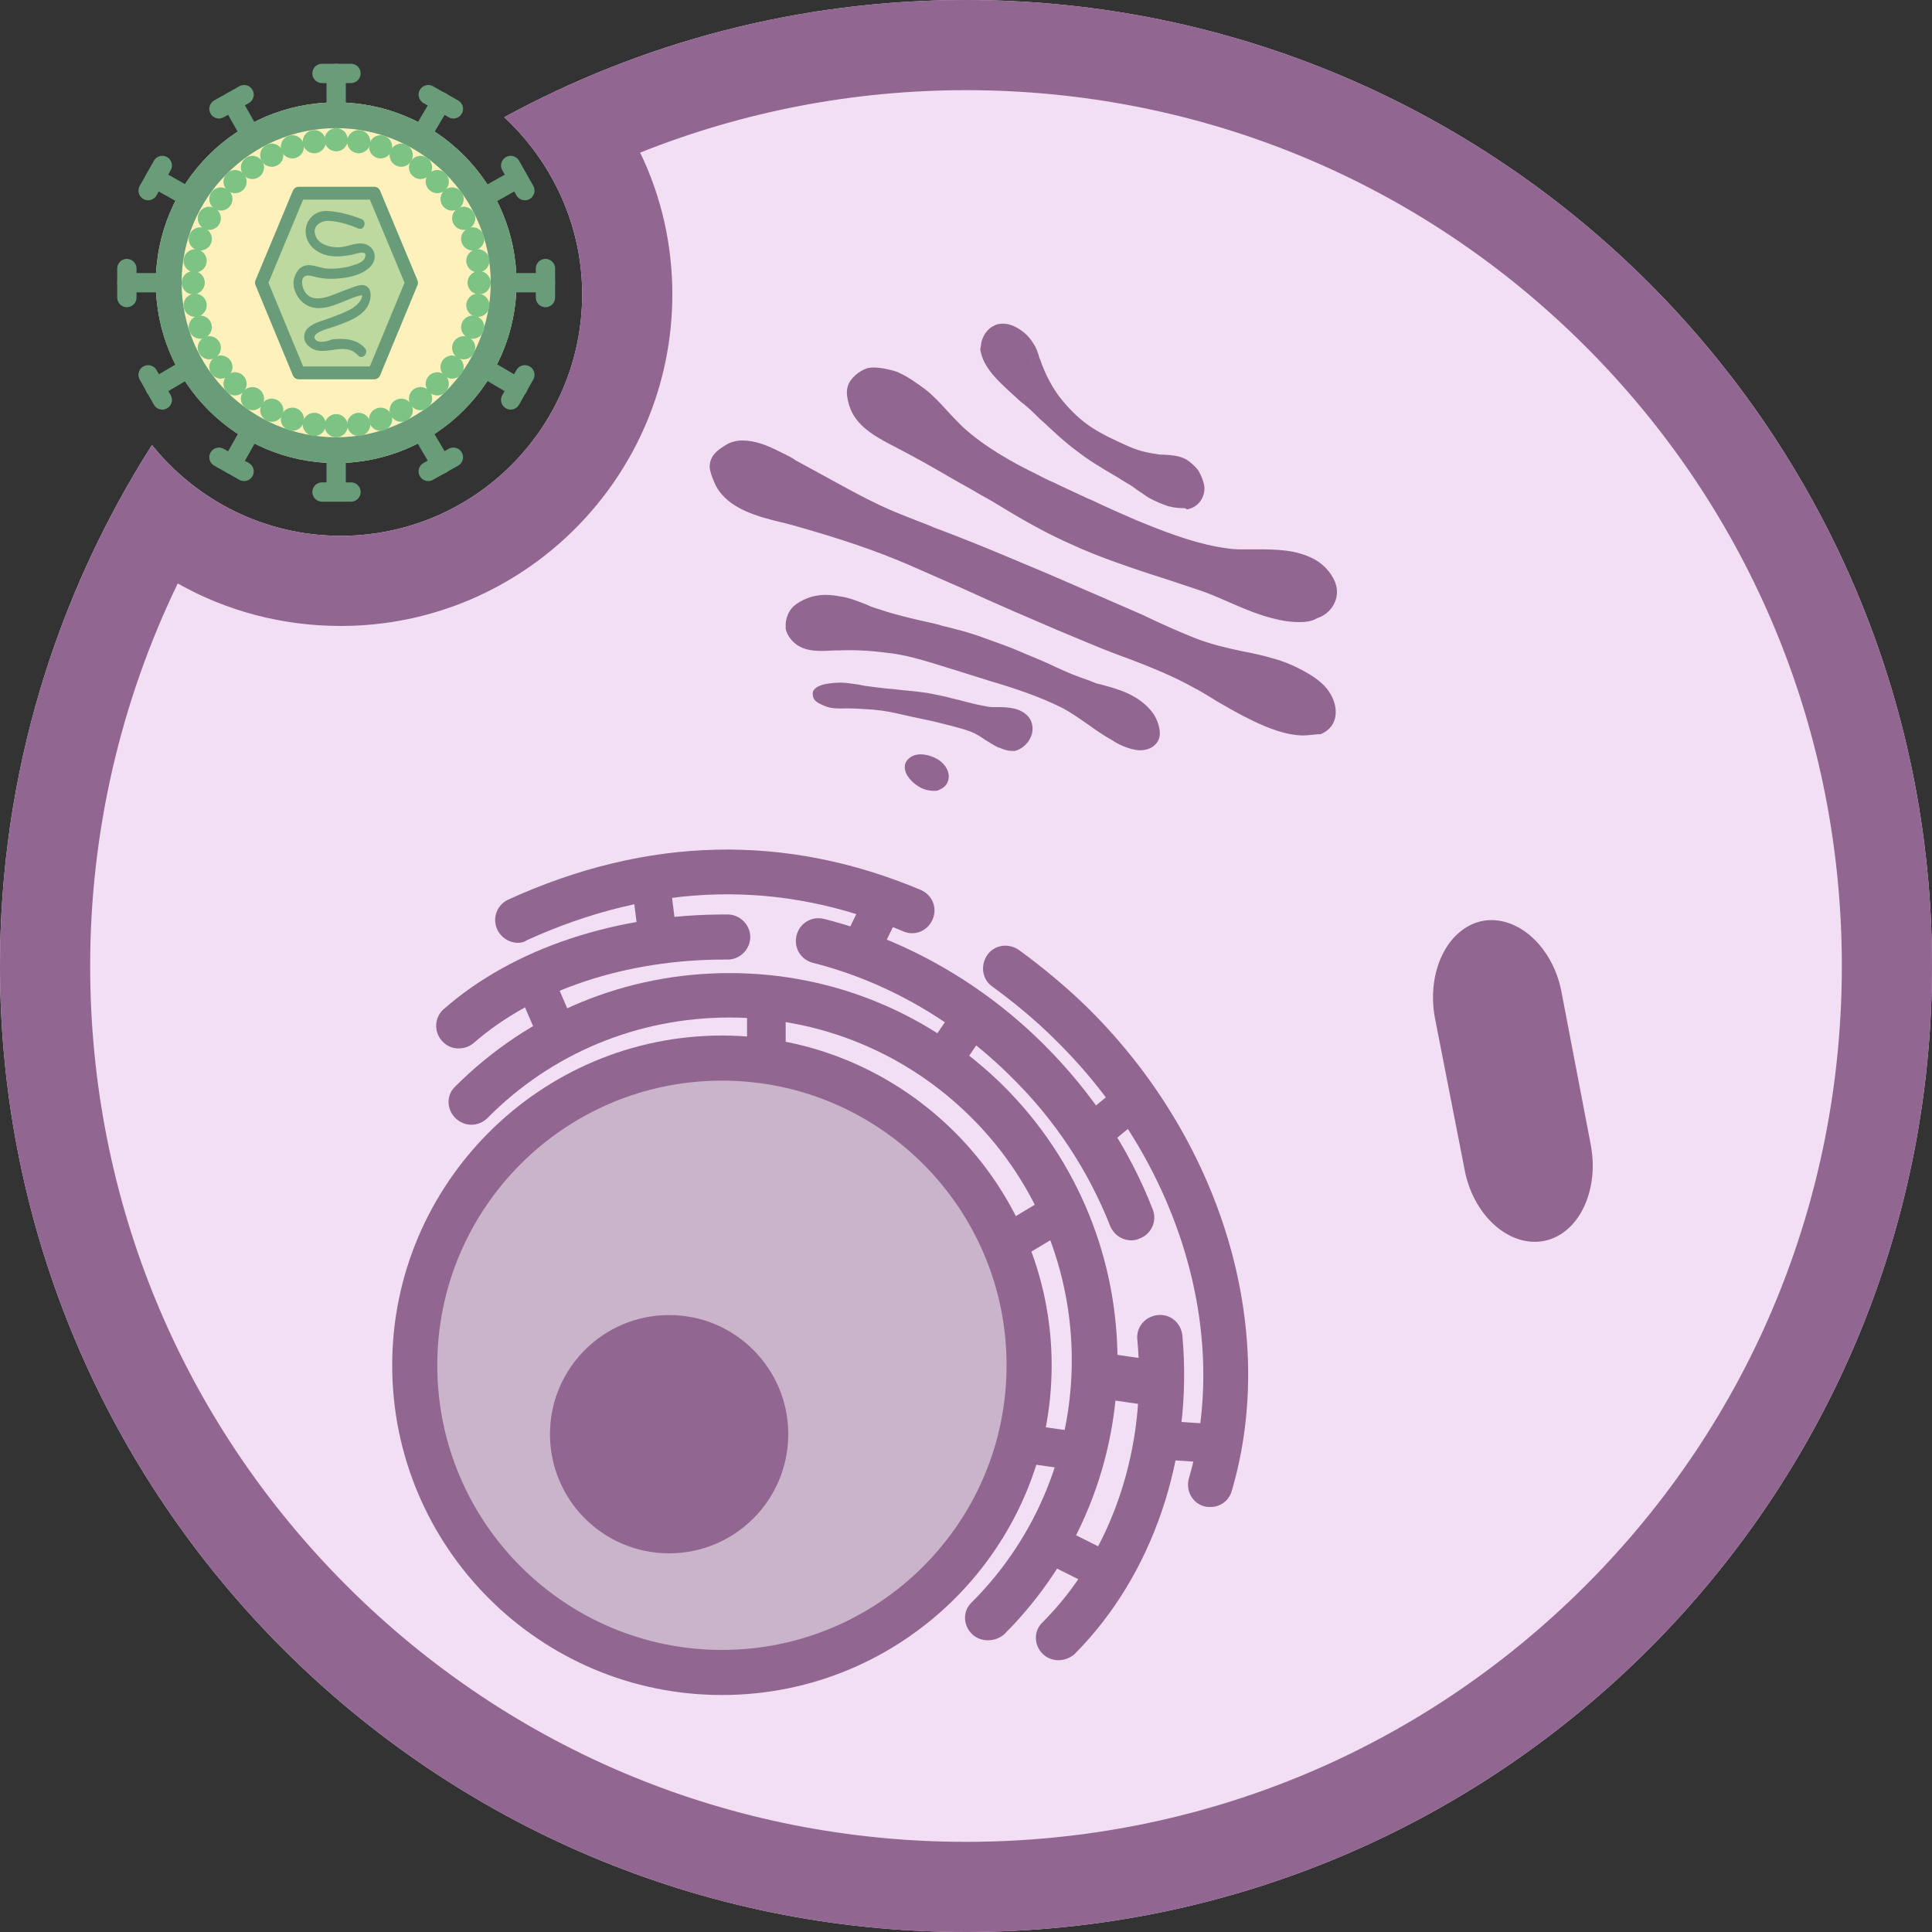 <svg version="1.1" id="Layer_1" xmlns="http://www.w3.org/2000/svg" x="0" y="0" viewBox="0 0 300 300" xml:space="preserve"><rect x="0" y="0" width="300" height="300" fill="#333333" stroke="none"/><style>.st1{fill:#916691}.st3{fill:#699c78}.st4{fill:none;stroke:#699c78;stroke-width:3;stroke-linecap:round;stroke-miterlimit:10}.st5{fill:#7dc383}</style><g id="cytoplasm"><path d="M150 0c-26 0-50.4 6.6-71.7 18.2 7.4 6.9 12.1 16.7 12.1 27.5 0 20.7-16.8 37.5-37.5 37.5-11.8 0-22.4-5.5-29.3-14.1C8.7 92.5 0 120.2 0 150c0 82.8 67.2 150 150 150s150-67.2 150-150S232.8 0 150 0z" fill="#f3dff4"/></g><path id="plasma_x5F_membrane_1_" class="st1" d="M150 14c36.3 0 70.5 14.1 96.2 39.8C271.9 79.5 286 113.7 286 150s-14.1 70.5-39.8 96.2C220.5 271.9 186.3 286 150 286s-70.5-14.1-96.2-39.8C28.1 220.5 14 186.3 14 150c0-20.7 4.7-41 13.6-59.4 7.6 4.3 16.3 6.6 25.3 6.6 28.4 0 51.5-23.1 51.5-51.5 0-7.7-1.7-15.2-5-22 16-6.4 33.2-9.7 50.6-9.7m0-14c-26 0-50.4 6.6-71.7 18.2 7.4 6.9 12.1 16.7 12.1 27.5 0 20.7-16.8 37.5-37.5 37.5-11.8 0-22.4-5.5-29.3-14.1C8.7 92.5 0 120.2 0 150c0 82.8 67.2 150 150 150s150-67.2 150-150S232.8 0 150 0z"/><g id="virus"><g><circle cx="52.2" cy="43.9" r="28" fill="#fff1bc"/></g><g id="envelope"><path class="st3" d="M52.2 19.9c13.2 0 24 10.8 24 24s-10.8 24-24 24-24-10.8-24-24 10.8-24 24-24m0-4c-15.5 0-28 12.5-28 28s12.5 28 28 28 28-12.5 28-28-12.5-28-28-28z"/></g><g id="spike"><g><g><path class="st4" d="M52.2 11.4v4.5"/></g><g><path class="st4" d="M50 11.4h4.5"/></g></g><g><g><path class="st4" d="M36 15.8l2.2 3.9"/></g><g><path class="st4" d="M34 16.9l3.9-2.2"/></g></g><g><g><path class="st4" d="M24.1 27.7l3.9 2.2"/></g><g><path class="st4" d="M23 29.6l2.2-3.9"/></g></g><g><g><path class="st4" d="M19.7 43.9h4.5"/></g><g><path class="st4" d="M19.7 46.2v-4.5"/></g></g><g><g><path class="st4" d="M24.1 60.2l3.9-2.3"/></g><g><path class="st4" d="M25.2 62.1L23 58.2"/></g></g><g><g><path class="st4" d="M36 72.1l2.2-3.9"/></g><g><path class="st4" d="M37.9 73.2L34 71"/></g></g><g><g><path class="st4" d="M52.2 76.4V72"/></g><g><path class="st4" d="M54.5 76.4H50"/></g></g><g><g><path class="st4" d="M68.5 72.1l-2.3-3.9"/></g><g><path class="st4" d="M70.4 71l-3.9 2.2"/></g></g><g><g><path class="st4" d="M80.4 60.2l-3.9-2.3"/></g><g><path class="st4" d="M81.5 58.2l-2.2 3.9"/></g></g><g><g><path class="st4" d="M84.7 43.9h-4.4"/></g><g><path class="st4" d="M84.7 41.7v4.5"/></g></g><g><g><path class="st4" d="M80.4 27.7l-3.9 2.2"/></g><g><path class="st4" d="M79.3 25.7l2.2 3.9"/></g></g><g><g><path class="st4" d="M68.5 15.8l-2.3 3.9"/></g><g><path class="st4" d="M66.5 14.7l3.9 2.2"/></g></g></g><g id="matrix"><circle class="st5" cx="30" cy="43.9" r="1.8"/><circle class="st5" cx="30.3" cy="47.4" r="1.8"/><circle class="st5" cx="31.1" cy="50.8" r="1.8"/><circle class="st5" cx="32.5" cy="54" r="1.8"/><circle class="st5" cx="34.3" cy="57" r="1.8"/><circle class="st5" cx="36.5" cy="59.6" r="1.8"/><circle class="st5" cx="39.2" cy="61.9" r="1.8"/><circle class="st5" cx="42.2" cy="63.7" r="1.8"/><circle class="st5" cx="45.4" cy="65.1" r="1.8"/><circle class="st5" cx="48.8" cy="65.9" r="1.8"/><circle class="st5" cx="52.2" cy="66.1" r="1.8"/><circle class="st5" cx="55.7" cy="65.9" r="1.8"/><circle class="st5" cx="59.1" cy="65.1" r="1.8"/><circle class="st5" cx="62.3" cy="63.7" r="1.8"/><circle class="st5" cx="65.3" cy="61.9" r="1.8"/><circle class="st5" cx="67.9" cy="59.6" r="1.8"/><circle class="st5" cx="70.2" cy="57" r="1.8"/><circle class="st5" cx="72" cy="54" r="1.8"/><circle class="st5" cx="73.4" cy="50.8" r="1.8"/><circle class="st5" cx="74.2" cy="47.4" r="1.8"/><circle class="st5" cx="74.4" cy="43.9" r="1.8"/><circle class="st5" cx="74.2" cy="40.5" r="1.8"/><circle class="st5" cx="73.4" cy="37.1" r="1.8"/><circle class="st5" cx="72" cy="33.9" r="1.8"/><circle class="st5" cx="70.2" cy="30.9" r="1.8"/><circle class="st5" cx="67.9" cy="28.2" r="1.8"/><circle class="st5" cx="65.3" cy="26" r="1.8"/><circle class="st5" cx="62.3" cy="24.1" r="1.8"/><circle class="st5" cx="59.1" cy="22.8" r="1.8"/><circle class="st5" cx="55.7" cy="22" r="1.8"/><circle class="st5" cx="52.2" cy="21.7" r="1.8"/><circle class="st5" cx="48.8" cy="22" r="1.8"/><circle class="st5" cx="45.4" cy="22.8" r="1.8"/><circle class="st5" cx="42.2" cy="24.1" r="1.8"/><circle class="st5" cx="39.2" cy="26" r="1.8"/><circle class="st5" cx="36.5" cy="28.2" r="1.8"/><circle class="st5" cx="34.3" cy="30.9" r="1.8"/><circle class="st5" cx="32.5" cy="33.9" r="1.8"/><circle class="st5" cx="31.1" cy="37.1" r="1.8"/><circle class="st5" cx="30.3" cy="40.5" r="1.8"/></g><path opacity=".5" fill="#7dc383" d="M58.1 30H46.4l-5.8 13.9 5.8 14h11.7l5.8-14z"/><path fill="none" stroke="#699c78" stroke-width="2" stroke-linecap="round" stroke-linejoin="round" stroke-miterlimit="10" d="M58.1 30H46.4l-5.8 13.9 5.8 14h11.7l5.8-14z"/><g id="genome"><g><path class="st3" d="M56.1 34c-1.3-.5-2.6-.9-4-1.1-1.2-.2-2.4-.3-3.4.5-1.6 1.2-1.6 3.5-.3 4.9 1.7 1.8 4.3 1.7 6.5 1.2.3-.1 1.6-.5 1.8-.1.2.4-.2 1-.5 1.2-.3.2-.7.4-1.1.5-1.4.5-2.9.7-4.4.6-1.1-.1-2.4-.8-3.5-.4-.9.3-1.4 1.3-1.6 2.2-.2 1.7.9 3.5 2.5 4.1 2.4.9 5.1-.9 7.4-1.6.1 0 .3-.1.4-.1.4-.1.5-.1.3-.1.1.3-.2.9-.4 1.1-.4.5-.9.9-1.5 1.2-1.4.7-2.8 1.2-4.3 1.7-.9.3-1.9.7-2.5 1.5-.5.9-.3 1.9.5 2.5 2.2 1.9 5.5-1 7.6 1.4.6.7 1.7-.3 1.1-1.1-1.3-1.5-3.3-1.6-5.1-1.4-.8.3-1.6.5-2.2.3-.8-.3-.7-.9-.1-1.3 1-.6 2.2-.8 3.2-1.2 1.9-.7 4.3-1.6 4.9-3.7.2-.7.3-1.8-.4-2.3-.8-.6-2.1.1-3 .4-1.9.6-5.1 2.6-6.6.5-.4-.6-.8-1.8-.2-2.4.5-.5 1.6 0 2.2.1.6.1 1.2.2 1.9.2 2 0 4.9-.4 6.3-2 1.3-1.5.3-3.5-1.6-3.5-1.2 0-2.3.6-3.5.6-1.3 0-3-.4-3.5-1.8-.6-1.5.8-2.4 2.2-2.3 1.5.1 3.1.6 4.5 1.2.9.3 1.3-1.2.4-1.5z"/></g></g></g><g id="ER"><path class="st1" d="M153.4 254.7c-.9 0-1.8-.3-2.5-1-1.4-1.4-1.4-3.6 0-4.9 20.7-20.7 20.7-54.5 0-75.2-10-10-23.4-15.6-37.6-15.6s-27.6 5.5-37.6 15.6c-1.4 1.4-3.6 1.4-5 0s-1.4-3.6 0-4.9c11.4-11.4 26.5-17.6 42.6-17.6s31.2 6.3 42.6 17.6c23.5 23.5 23.5 61.7 0 85.1-.7.6-1.6.9-2.5.9z"/><path class="st1" d="M164.4 257.8c-.9 0-1.8-.3-2.5-1-1.4-1.4-1.4-3.6 0-4.9 10.8-10.8 16.3-27.2 14.7-43.9-.2-1.9 1.2-3.6 3.2-3.8 1.9-.2 3.6 1.2 3.8 3.2 1.7 18.8-4.6 37.3-16.8 49.5-.6.5-1.5.9-2.4.9zM175.7 192.6c-1.4 0-2.7-.8-3.3-2.2-3.4-8.6-8.5-16.4-15.3-23.1-8.7-8.7-19.4-14.9-30.9-17.8-1.9-.5-3-2.4-2.5-4.3s2.4-3 4.3-2.5c12.7 3.2 24.6 10 34.2 19.6 7.4 7.4 13.1 16 16.8 25.5.7 1.8-.2 3.8-2 4.5-.4.2-.9.3-1.3.3zM71.2 162.8c-1 0-1.9-.4-2.6-1.2-1.3-1.5-1.1-3.7.3-4.9 10.8-9.5 26.9-14.8 44.1-14.7 1.9 0 3.5 1.6 3.5 3.5s-1.6 3.5-3.5 3.5h-.5c-15.3 0-29.5 4.7-39 13-.6.5-1.4.8-2.3.8z"/><path class="st1" d="M188 234c-.3 0-.7 0-1-.1-1.9-.5-2.9-2.5-2.4-4.3 6.6-22.6-1.6-49.4-20.8-68.2-3-3-6.3-5.7-9.7-8.2-1.6-1.1-1.9-3.3-.8-4.9 1.1-1.6 3.3-1.9 4.9-.8 3.7 2.7 7.2 5.6 10.5 8.8 21 20.6 29.9 50.1 22.6 75.1-.4 1.6-1.8 2.6-3.3 2.6zM80.4 146.4c-1.3 0-2.6-.8-3.2-2.1-.8-1.8 0-3.8 1.7-4.6 21.7-9.9 43.2-10.3 64.1-1.5 1.8.8 2.6 2.8 1.8 4.6-.8 1.8-2.8 2.6-4.6 1.8-19-8.1-38.6-7.6-58.4 1.4-.4.3-.9.4-1.4.4z"/><path class="st1" d="M102.3 149.4c-1.5 0-2.8-1.1-3-2.6l-1.2-9.5c-.2-1.6 1-3.1 2.6-3.3 1.6-.2 3.1 1 3.3 2.6l1.2 9.5c.2 1.6-1 3.1-2.6 3.3 0-.1-.2 0-.3 0zM86.8 164c-1.2 0-2.3-.7-2.8-1.8l-3.6-8.4c-.7-1.5.1-3.3 1.6-3.9 1.5-.7 3.3.1 3.9 1.6l3.6 8.4c.7 1.5-.1 3.3-1.6 3.9-.3.1-.7.2-1.1.2zM133.4 150.9c-.4 0-.9-.1-1.3-.3-1.5-.7-2.1-2.5-1.4-4l3.5-7.2c.7-1.5 2.5-2.1 4-1.4 1.5.7 2.1 2.5 1.4 4l-3.5 7.2c-.5 1-1.6 1.7-2.7 1.7zM147 166.7c-.6 0-1.2-.2-1.7-.5-1.4-.9-1.7-2.8-.8-4.2l3.8-5.6c.9-1.4 2.8-1.7 4.2-.8 1.4.9 1.7 2.8.8 4.2l-3.8 5.6c-.6.9-1.6 1.3-2.5 1.3zM169.6 179c-.9 0-1.7-.4-2.3-1.1-1.1-1.3-.9-3.2.4-4.2l6.2-5.1c1.3-1.1 3.2-.9 4.2.4 1.1 1.3.9 3.2-.4 4.2l-6.2 5.1c-.5.5-1.2.7-1.9.7zM119 166.3c-1.7 0-3-1.3-3-3v-7.2c0-1.7 1.3-3 3-3s3 1.3 3 3v7.2c0 1.7-1.3 3-3 3zM170.3 246.3c-.5 0-.9-.1-1.3-.3l-7.2-3.6c-1.5-.7-2.1-2.5-1.3-4 .7-1.5 2.5-2.1 4-1.3l7.2 3.6c1.5.7 2.1 2.5 1.3 4-.5 1-1.6 1.6-2.7 1.6zM178.7 218.2h-.5l-8.4-1.2c-1.9-.3-3.2-2-3-4 .3-1.9 2-3.3 4-3l8.4 1.2c1.9.3 3.2 2 3 4-.3 1.7-1.8 3-3.5 3zM168 228.4h-.4l-8.4-1.2c-1.6-.2-2.8-1.8-2.5-3.4.2-1.6 1.8-2.8 3.4-2.5l8.4 1.2c1.6.2 2.8 1.8 2.5 3.4-.3 1.4-1.6 2.5-3 2.5zM158.4 195c-1 0-2-.5-2.6-1.5-.9-1.4-.4-3.3 1-4.1l6-3.6c1.4-.9 3.3-.4 4.1 1 .9 1.4.4 3.3-1 4.1l-6 3.6c-.4.3-1 .5-1.5.5zM189.2 227.2h-.2l-9-.6c-1.7-.1-2.9-1.5-2.8-3.2.1-1.7 1.6-2.9 3.2-2.8l9 .6c1.7.1 2.9 1.5 2.8 3.2-.2 1.6-1.5 2.8-3 2.8z"/></g><g><circle id="nucleus_1_" cx="112.1" cy="212" r="47.7" fill="#cab4ca"/><path class="st1" d="M112.1 263.2c-28.3 0-51.2-23-51.2-51.2s23-51.2 51.2-51.2 51.2 23 51.2 51.2-22.9 51.2-51.2 51.2zm0-95.4c-24.4 0-44.2 19.8-44.2 44.2s19.8 44.2 44.2 44.2 44.2-19.8 44.2-44.2-19.8-44.2-44.2-44.2z"/></g><g><path id="golgi_1_" class="st1" d="M184.2 78c1.4-.2 2.1-1.5 2-2.6-.1-.6-.5-1.5-.8-2.1-.3-.5-1-1.1-1.5-1.4-1.3-.8-3-.6-4.3-.7-1.6-.2-3.3-.6-4.9-1.4-2.1-.9-4.1-1.9-6-3.2-1.9-1.3-3.5-2.9-4.8-4.6-1.4-1.9-2.4-3.9-3.1-6-.3-.8-.6-1.7-1.1-2.5-.5-.8-1.2-1.3-2-1.8-1-.7-2.1-.8-3-.4-.9.5-1.8 1.8-1.5 3.2.3 1.6 1.5 3 2.6 4.1 1.8 1.7 3.6 3.2 5.4 4.9 2.1 2 4.2 4.1 6.6 5.9 1.8 1.3 3.7 2.5 5.6 3.6.9.6 1.9 1.1 2.8 1.7.9.6 1.7 1.3 2.6 1.8.8.5 1.8 1 2.9 1.3.8.2 1.7.3 2.5.2zm-29.8-27.1c1-.5 2.2-.3 3.3.4.9.6 1.6 1.2 2.1 1.9.5.8.8 1.6 1.1 2.4l.1.2c.8 2.3 1.8 4.3 3 5.9 1.4 1.9 3 3.4 4.7 4.6 1.9 1.3 4 2.3 6 3.2 1.5.7 3.1 1.1 4.8 1.3.4.1.8.1 1.2.1 1.1 0 2.2.1 3.3.7.6.3 1.3 1 1.7 1.6.3.5.8 1.5.9 2.2.2 1.2-.5 2.8-2.2 3-.8.1-1.7 0-2.8-.3-.9-.3-1.9-.7-2.9-1.3-.6-.3-1.1-.7-1.6-1.1-.3-.3-.7-.5-1.1-.7-.6-.4-1.2-.7-1.8-1.1-.3-.2-.7-.4-1-.6-1.9-1.1-3.8-2.3-5.7-3.7-1.8-1.3-3.5-2.9-5.1-4.5-.5-.5-1-1-1.5-1.4-.7-.7-1.5-1.3-2.2-1.9-1.1-.9-2.2-1.9-3.2-2.9-1.6-1.6-2.5-3-2.7-4.3 0-.3-.1-.5 0-.8 0-1.4.9-2.5 1.6-2.9zm31.4 24.5c-.1-.5-.3-1.2-.8-2-.3-.4-.9-1-1.4-1.3-.9-.5-1.9-.6-2.9-.6-.4 0-.9 0-1.3-.1-1.7-.2-3.4-.7-5-1.4-2-.9-4.1-1.9-6.1-3.2-1.8-1.2-3.4-2.8-4.9-4.7-1.3-1.7-2.3-3.7-3.2-6.1l-.1-.2c-.3-.8-.5-1.5-1-2.2-.4-.6-1-1.2-1.9-1.7-.9-.6-1.9-.8-2.6-.4-.6.3-1.3 1.2-1.4 2.2v.6c.2 1.2 1 2.5 2.5 4 1 1 2.1 2 3.2 2.9.7.7 1.5 1.3 2.2 2 .5.5 1 1 1.5 1.4 1.6 1.5 3.2 3.1 5 4.4 1.8 1.3 3.8 2.5 5.6 3.6.3.2.7.4 1 .6.6.4 1.2.7 1.8 1.1.4.2.7.5 1.1.8.5.4 1 .7 1.5 1 1 .6 1.9 1 2.8 1.2.9.3 1.8.4 2.5.3 1.1-.2 1.6-1 1.7-1.8.3-.1.3-.2.2-.4zm18.9 37.5c2.4-.9 2.1-3.6.8-5.4-1-1.4-2.9-2.5-4.5-3.3-1.1-.6-2.3-1-3.5-1.4-4.1-1.2-8.3-1.7-12.3-3.2-4.5-1.8-8.9-4-13.4-5.9-1.9-.8-3.7-1.6-5.6-2.4-1.4-.6-2.7-1.2-4.1-1.8-4.8-2.1-9.7-4.1-14.6-6-1.2-.5-2.4-.9-3.6-1.4-2.9-1.1-5.8-2.3-8.6-3.6-4.2-2-8.2-4.4-12.3-6.6-.9-.4-1.7-.9-2.6-1.3-1.6-.8-3.4-1.5-5.1-1.5-.8 0-1.6.2-2.2.6-1 .6-1.9 1.3-2 2.5-.1.8.5 2 .9 2.8 1.9 3.7 7.3 4.6 11.1 5.6 6.2 1.7 12.4 3.6 18.3 6.2 1.4.6 2.8 1.2 4.1 1.8 1.4.6 2.8 1.2 4.1 1.8 4.9 2.2 9.9 4.4 14.8 6.5 3.3 1.4 6.7 2.8 10.1 4.1 3.8 1.5 7.8 2.9 11.4 4.9 1.1.7 2.3 1.3 3.4 2 1.9 1.1 3.8 2.3 5.8 3.2 2.8 1.4 6.7 2.9 9.6 1.8zm-94-40.7c.1-1.4 1.2-2.2 2.2-2.7.7-.4 1.5-.6 2.4-.7 1.8 0 3.7.8 5.3 1.5.8.4 1.7.8 2.5 1.3l.1.1c1.5.8 2.9 1.6 4.4 2.4 2.6 1.4 5.2 2.9 7.9 4.2 2.9 1.4 6 2.6 8.6 3.6 1.2.5 2.4.9 3.6 1.4 4.3 1.7 8.8 3.5 14.6 6 .9.4 1.7.8 2.6 1.1l1.4.6c1.3.6 2.7 1.2 4 1.8l1.6.7c2 .8 3.9 1.7 5.8 2.6 2.5 1.1 5 2.3 7.5 3.3 2.4.9 4.8 1.5 7.2 2 1.7.4 3.4.7 5 1.2 1.3.4 2.5.9 3.5 1.4 1.8.9 3.6 1.9 4.6 3.4.7 1 1.1 2.2 1 3.3-.1 1.2-.8 2.2-2 2.6-3 1.2-7.1-.4-9.9-1.7-2.1-1-4-2.1-5.8-3.2l-.3-.2c-1-.6-2.1-1.3-3.1-1.9-3.2-1.8-6.8-3.2-10.2-4.5l-1.1-.4c-3.6-1.4-7.1-2.9-10.1-4.1-4.3-1.8-9-3.9-14.8-6.5l-4.1-1.8c-1.4-.6-2.7-1.2-4.1-1.8-5.1-2.2-10.8-4.1-18.2-6.2-.5-.1-1-.3-1.6-.4-3.6-.9-8-2-9.7-5.4-.3-.9-.8-2.2-.8-3zm94.5 35.5c-1-1.4-2.7-2.3-4.4-3.2-1-.5-2.1-.9-3.4-1.3-1.7-.5-3.4-.9-5-1.2-2.4-.5-4.9-1.1-7.3-2-2.6-1-5.1-2.2-7.6-3.3-1.9-.9-3.9-1.8-5.8-2.6l-1.6-.7c-1.3-.6-2.7-1.2-4-1.8l-1.4-.6c-.9-.4-1.7-.8-2.6-1.1-5.8-2.5-10.3-4.3-14.6-6-1.2-.5-2.4-.9-3.6-1.4-2.7-1-5.7-2.2-8.7-3.6-2.7-1.3-5.4-2.8-8-4.2-1.5-.8-2.9-1.6-4.4-2.4l-.1-.1c-.8-.4-1.6-.9-2.5-1.2-1.5-.7-3.3-1.5-5-1.5-.7 0-1.4.2-2.1.6-1.1.6-1.8 1.2-1.9 2.2h-.3.3c0 .5.3 1.5.9 2.6 1.6 3.1 5.9 4.1 9.3 5 .6.1 1.1.3 1.6.4 7.5 2.1 13.2 4 18.4 6.3 1.4.6 2.7 1.2 4.1 1.8l4.1 1.8c5.8 2.6 10.5 4.6 14.8 6.5 3 1.3 6.5 2.7 10.1 4.1l1.1.4c3.5 1.3 7 2.7 10.3 4.6 1.1.6 2.1 1.2 3.1 1.9l.3.2c1.8 1.1 3.7 2.2 5.8 3.2 4.2 1.9 7.2 2.5 9.3 1.7 1.2-.4 1.5-1.4 1.5-2 .3-1.1-.1-2.2-.7-3.1zM199 95.4c1.6.3 3.7.4 5.1 0 1.8-.6 2.9-2.3 2.5-4.1-.3-1.3-1.5-2.7-2.8-3.5-3.6-2-7.7-1.4-11.5-1.5-1.2-.1-2.4-.2-3.5-.4-4.3-.9-8.5-2.5-12.6-4.2-2.4-1-4.8-2.1-7.2-3.2-1.7-.8-3.4-1.6-5-2.4-1.2-.6-2.3-1.1-3.5-1.7-4.1-2.1-8.2-4.4-11.6-7.5-2.1-1.9-3.7-4.1-5.9-5.9-1.2-1-2.6-2-4.1-2.6-1.1-.4-3-.8-4.1-.5-1 .3-2 1.2-2.3 2.1-.4.9-.1 2.1.3 3.1 1.1 2.6 3.9 4 6.5 5.4 3.3 1.7 6.6 3.6 9.8 5.5 1.2.7 2.5 1.4 3.7 2.1 4.2 2.5 8.3 5 12.7 7.1 1.5.7 3 1.4 4.5 2 5.2 2.1 10.6 3.7 15.9 5.5 4.2 1.4 8.2 3.7 12.6 4.7h.5zm-66.9-35.5c.4-1 1.5-2 2.6-2.3 1.2-.3 3.2.1 4.3.5 1.6.6 3.2 1.8 4.2 2.6 1.2 1 2.3 2.1 3.3 3.2.8.9 1.7 1.8 2.6 2.6 3.5 3.1 7.8 5.5 11.5 7.4 1 .5 1.9 1 2.9 1.4l.6.3c1.7.8 3.3 1.6 5 2.4 2.6 1.2 4.9 2.2 7.2 3.2 4 1.7 8.3 3.3 12.6 4.2 1.2.2 2.4.4 3.5.4h2.7c3 0 6.2 0 9 1.6 1.5.8 2.7 2.3 3 3.7.4 1.9-.7 3.8-2.7 4.5-1.4.5-3.7.4-5.3.1-.1 0-.3 0-.4-.1h-.1c-2.7-.6-5.3-1.7-7.8-2.8-1.6-.7-3.2-1.4-4.9-1.9l-4.5-1.5c-3.8-1.2-7.7-2.5-11.4-4-1.6-.6-3.1-1.3-4.6-2-3.9-1.8-7.7-4.1-11.3-6.2l-1.4-.8c-1.2-.7-2.4-1.4-3.7-2.1l-1.9-1.1c-2.5-1.5-5.2-3-7.8-4.3-2.5-1.3-5.5-2.8-6.7-5.5-.3-.7-.6-1.6-.5-2.6-.1-.4-.1-.7 0-.9zm74.2 31.5c-.3-1.2-1.4-2.5-2.7-3.3-2.7-1.5-5.7-1.5-8.6-1.5h-2.7c-1.1-.1-2.3-.2-3.6-.5-4.4-.9-8.7-2.5-12.7-4.2-2.3-.9-4.6-2-7.2-3.2-1.7-.8-3.4-1.6-5-2.4l-.6-.3c-1-.5-1.9-.9-2.9-1.4-3.8-1.9-8.1-4.3-11.7-7.5-.9-.8-1.8-1.8-2.6-2.7-1-1.1-2-2.2-3.2-3.2-1-.8-2.5-1.9-4-2.5-1-.4-2.9-.8-3.9-.5-.8.2-1.8 1.1-2.1 1.9-.3.7-.1 1.7.3 2.9 1 2.5 3.8 3.9 6.3 5.2 2.7 1.4 5.3 2.9 7.9 4.4l1.9 1.1c1.2.7 2.5 1.4 3.7 2.2l1.4.8c3.6 2.1 7.4 4.4 11.3 6.2 1.4.7 2.9 1.3 4.5 1.9 3.8 1.5 7.6 2.8 11.4 4l4.5 1.5c1.7.6 3.3 1.3 4.9 2 2.5 1.1 5 2.2 7.6 2.7h.1c.1 0 .2 0 .4.1 1.4.3 3.6.4 4.9 0 1.4-.5 2.2-1.5 2.3-2.8.2-.3.1-.6.1-.9zm-32.8 23c1 .5 2.4 1.1 3.4 1.2 1.3.1 2.4-.6 2.5-1.8.1-.9-.5-2.2-1.2-3.1-2.1-2.4-5.3-3.1-8-3.9-.8-.3-1.7-.6-2.5-.9-3.1-1.2-6.1-2.7-9.1-4-1.8-.8-3.6-1.5-5.5-2.1-1.3-.5-2.6-.9-4-1.2-.9-.3-1.9-.5-2.8-.7-3.4-.8-6.8-1.5-10-2.6-2-.7-3.8-1.7-5.9-2-1.2-.2-2.5-.3-3.8 0-.9.2-2.4.9-3 1.6-.5.6-.8 1.8-.8 2.5.1.8.7 1.4 1.3 1.9 1.6 1.2 3.8.9 5.9.7 2.7-.2 5.4 0 8 .4 1 .1 2 .3 3 .5 3.3.7 6.6 1.8 9.8 2.9 1.1.3 2.2.7 3.3 1 3.8 1.2 7.5 2.4 11.1 4.2 2.8 1.4 5.2 3.6 8 5.1.1.2.2.3.3.3zm-50.2-19.7c.7-.8 2.2-1.5 3.1-1.7 1.1-.3 2.4-.3 3.9 0 1.5.2 2.8.8 4.1 1.3.6.3 1.3.5 1.9.7 2.3.8 4.8 1.4 7.2 1.9.9.2 1.9.4 2.8.7 1 .2 1.9.5 2.8.7 1.3.4 2.7.8 4 1.3 1.8.6 3.6 1.3 5.5 2.1 1.3.6 2.7 1.2 4 1.7 1.7.8 3.4 1.5 5.2 2.2.8.3 1.7.6 2.5.9l.8.2c2.5.7 5.3 1.5 7.3 3.7.9 1 1.4 2.3 1.3 3.3-.1 1.4-1.3 2.2-2.9 2.1-1.2-.1-2.9-.9-3.5-1.2-.1-.1-.2-.1-.3-.2-1.3-.7-2.5-1.6-3.6-2.4-1.4-1-2.8-2-4.3-2.7-3.6-1.8-7.4-3.1-11-4.2l-1.6-.5c-.6-.2-1.1-.3-1.7-.5l-1.8-.6c-2.6-.8-5.3-1.7-8-2.3-1-.2-1.9-.4-2.9-.5-3-.4-5.6-.6-7.9-.4h-.6c-2 .1-4 .3-5.5-.8-.6-.5-1.3-1.2-1.5-2.1v-.5c-.1-.6.2-1.5.7-2.2zm54.6 16.3c-1.9-2.1-4.5-2.8-7-3.5l-.8-.2c-.8-.3-1.7-.6-2.6-.9-1.7-.7-3.5-1.5-5.2-2.2-1.3-.6-2.6-1.2-4-1.7-1.9-.8-3.7-1.5-5.5-2.1-1.3-.5-2.6-.9-3.9-1.2-.9-.3-1.8-.5-2.8-.7-.9-.2-1.9-.5-2.8-.7-2.4-.6-4.9-1.1-7.2-1.9-.7-.2-1.3-.5-1.9-.8-1.3-.5-2.5-1-3.9-1.3-1.4-.2-2.6-.2-3.7 0-.8.2-2.2.8-2.8 1.5-.4.5-.8 1.6-.7 2.3.1.7.7 1.3 1.2 1.6 1.3 1 3.2.8 5.1.7h.6c2.4-.1 5 0 8.1.4 1 .1 2 .3 3 .5 2.7.6 5.4 1.5 8 2.3l1.8.6c.6.2 1.1.4 1.7.5l1.6.5c3.6 1.1 7.5 2.4 11.1 4.2 1.6.8 3 1.8 4.4 2.8 1.2.8 2.4 1.7 3.6 2.4.1.1.2.1.3.2 1.3.7 2.5 1.1 3.2 1.2 1.2.1 2-.5 2.1-1.5.2-1-.3-2.2-1-3zm-22.3 4.4c.6.2 1.3.4 2 .3.9-.2 1.7-1 2-1.9.2-.7 0-1.6-.4-2-1.2-1.3-3.3-1.1-5-1.1-.5 0-1-.1-1.5-.2-1.9-.3-3.6-.9-5.5-1.3-1.1-.2-2.1-.5-3.2-.7-.8-.1-1.5-.2-2.3-.3-.5-.1-1.1-.1-1.6-.2-2-.2-3.9-.3-5.8-.6-1.2-.2-2.3-.5-3.6-.5-.7 0-1.4 0-2.1.2-.5.1-1.1.3-1.3.6-.2.2-.1.5.1.7.2.2.6.4 1.1.6 1 .4 2.2.3 3.2.3 1.4 0 2.8 0 4.2.2.5.1 1.1.1 1.6.2 1.8.3 3.7.7 5.5 1.2.6.1 1.2.3 1.8.4 2.1.5 4.2.9 6.2 1.7 1.6.6 2.9 1.8 4.4 2.5.1-.1.1-.1.2-.1zm-28.6-8c.3-.4 1.5-.7 1.5-.7.5-.1 1.3-.2 2.2-.2.9 0 1.8.2 2.7.3.3.1.6.1.9.2 1.5.2 3.1.4 4.6.5l1.4.1c.5 0 .9.1 1.4.2.9.1 1.6.2 2.3.3 1.1.2 2.2.4 3.2.7.7.2 1.3.3 2 .5 1.1.3 2.3.6 3.5.8.5.1 1 .2 1.5.2h.9c1.5 0 3.2.1 4.3 1.2.5.6.7 1.6.5 2.4-.3 1-1.2 1.9-2.3 2.1-.8.2-1.7-.1-2.3-.4h-.1c-.7-.3-1.4-.8-2-1.2-.8-.5-1.5-1-2.4-1.3-1.9-.7-3.9-1.2-5.9-1.6l-3.1-.7c-1.5-.3-3-.7-4.5-.9-.5-.1-1.1-.1-1.6-.2-1.6-.2-3-.2-4.2-.2-1.1 0-2.2.1-3.3-.3-.6-.2-1-.5-1.2-.7-.2-.2-.3-.5-.2-.7.1-.1.1-.3.2-.4zm31.9 4.6c-.9-.9-2.4-1-3.9-1h-.9c-.5 0-1-.1-1.6-.2-1.2-.2-2.4-.5-3.5-.8-.7-.2-1.3-.3-2-.5-1.1-.3-2.2-.5-3.2-.7-.7-.1-1.5-.2-2.3-.3-.5-.1-.9-.1-1.4-.2l-1.4-.1c-1.5-.1-3.1-.3-4.6-.5-.3 0-.6-.1-.9-.2-.8-.2-1.7-.3-2.6-.3-.8 0-1.5.1-2 .2s-1 .3-1.1.4c0 0 0 .2.1.3.1.1.3.3.9.5 1 .4 2 .3 3.1.3 1.3 0 2.7 0 4.3.2.6.1 1.1.1 1.7.2 1.6.2 3.1.6 4.6.9l3.1.7c2 .4 4 .9 6 1.6.9.3 1.7.9 2.5 1.4.6.4 1.2.8 1.9 1.1.1 0 .1 0 .2.1.7.3 1.3.4 1.8.3.8-.2 1.5-.9 1.7-1.7 0-.1.1-.3.1-.4-.1-.4-.3-1-.6-1.3zm-15.8 9.4c-1.1-.6-2.5-2.3-1.1-3.1 1.6-.9 5.1.9 4.5 2.8-.5 1.3-2.4.9-3.4.3zm-1.3-3.4c1-.6 2.6-.2 3.6.4 1.2.7 1.8 1.8 1.4 2.8-.2.5-.5.8-1 1-.9.3-2.1 0-2.9-.5-.8-.5-1.9-1.6-1.9-2.6 0-.3.2-.8.8-1.1zm3.2 1c-1-.6-2.2-.8-2.9-.4-.3.2-.4.3-.4.6 0 .6.8 1.5 1.5 1.9.7.4 1.7.7 2.3.4.3-.1.5-.3.6-.6 0-.1 0-.2.1-.3 0-.5-.4-1.1-1.2-1.6z"/><path class="st1" d="M145 122.8c-.9 0-1.8-.3-2.4-.7-.8-.5-2.2-1.7-2.1-3.1 0-.4.2-1 1-1.5 1.2-.7 2.9-.3 4.1.4 1.4.9 2 2.2 1.6 3.4-.2.6-.7 1.1-1.3 1.3-.2.2-.6.2-.9.2zm-2-3.9c-.3 0-.5 0-.6.1-.1.1-.2.1-.2.2 0 .3.5 1 1.3 1.5.6.4 1.5.6 1.9.4.1 0 .2-.1.3-.3v-.1c0-.4-.4-.9-1-1.2-.6-.5-1.2-.6-1.7-.6zm14.2-2.3c-.7 0-1.4-.2-2-.5h-.1c-.7-.3-1.4-.8-2.1-1.2-.7-.5-1.5-1-2.3-1.3-1.9-.7-3.9-1.1-5.8-1.6l-3.3-.7c-1.4-.3-2.9-.7-4.3-.9-.5-.1-1-.1-1.6-.2-1.6-.1-2.9-.2-4.2-.2-1.2 0-2.4.1-3.5-.4-.7-.3-1.1-.5-1.4-.8-.3-.3-.4-.7-.4-1.1 0-.3.1-.5.3-.7.4-.5 1.6-.8 1.8-.8.6-.1 1.3-.2 2.3-.2.9 0 1.8.2 2.7.3l1 .2c1.5.2 3 .4 4.4.5l1.7.2c.4 0 .8.1 1.2.1.9.1 1.6.2 2.4.3 1 .2 2.1.4 3.3.7.7.2 1.3.3 2 .5 1.1.3 2.3.6 3.4.8.5.1 1 .2 1.4.2h.8c1.6 0 3.5.1 4.7 1.4.7.7.9 1.9.6 2.9-.4 1.2-1.4 2.2-2.6 2.5h-.4zm-1.4-2c.7.3 1.3.4 1.7.3.6-.1 1.2-.7 1.4-1.3 0-.1 0-.2.1-.3 0-.4-.1-.7-.3-.9-.8-.8-2.2-.8-3.5-.9h-.9c-.5 0-1.1-.1-1.7-.2-1.2-.2-2.3-.5-3.4-.8h-.1c-.7-.2-1.3-.3-2-.5-1.1-.3-2.2-.5-3.2-.7-.7-.1-1.5-.2-2.3-.3-.5-.1-.9-.1-1.4-.2l-1.9-.2c-1.4-.1-2.8-.3-4.2-.5-.2 0-.4-.1-.6-.1l-.3-.1c-.9-.2-1.7-.3-2.5-.3s-1.4 0-1.9.2c-.2 0-.3.1-.4.1.1 0 .2.1.4.1.9.3 1.9.3 2.9.3 1.3 0 2.7 0 4.3.2.6.1 1.1.1 1.7.2 1.5.2 3 .6 4.6 1l3.1.7c1.9.4 4 .9 6 1.6 1 .4 1.8.9 2.6 1.5l.1.1c.5.4 1.1.7 1.7 1zm21.3 1.9h-.3c-1.3-.1-2.9-.8-3.7-1.3-.1-.1-.2-.1-.3-.2-1.3-.7-2.6-1.6-3.7-2.4-1.3-.9-2.7-1.9-4.2-2.7-3.6-1.8-7.6-3.1-11-4.1l-5.1-1.6c-2.6-.8-5.3-1.7-7.9-2.3-.9-.2-1.9-.4-2.9-.5-3-.4-5.5-.5-7.8-.4h-.6c-2 .1-4.2.3-5.9-.9-.7-.5-1.5-1.4-1.7-2.5V97c0-.7.3-1.8.9-2.5.8-1 2.5-1.7 3.4-1.9 1.2-.3 2.5-.3 4.1 0 1.5.2 2.9.8 4.2 1.3.6.3 1.2.5 1.9.7 2.3.8 4.9 1.4 7.1 1.9.9.2 1.9.4 2.8.7 1 .2 1.9.5 2.8.7 1.4.4 2.7.8 4 1.3 1.9.7 3.7 1.3 5.5 2.1 1.1.5 2.2.9 3.3 1.4l.7.3c1.7.8 3.4 1.6 5.1 2.2.9.3 1.7.6 2.4.9l.8.2c2.6.7 5.5 1.5 7.6 3.9 1 1.1 1.5 2.6 1.5 3.7 0 1.5-1.3 2.6-3 2.6zM132 99.2c1.9 0 3.9.2 6.2.5.9.1 2 .3 3 .6 2.8.6 5.5 1.5 8.1 2.3l5.1 1.6c3.6 1.1 7.5 2.4 11.2 4.2 1.6.8 3.1 1.8 4.5 2.8 1.1.8 2.3 1.6 3.5 2.3.1.1.2.1.3.1 1.2.6 2.3 1.1 3 1.1.9.1 1.5-.3 1.6-1.1 0-.6-.4-1.7-1-2.4-1.8-2-4.3-2.7-6.7-3.4l-.8-.2c-.9-.3-1.7-.6-2.6-.9-1.7-.7-3.3-1.4-5-2.1l-.7-.3c-1.2-.5-2.3-1-3.5-1.5-1.9-.8-3.7-1.5-5.4-2.1-1.3-.5-2.6-.9-3.9-1.2-.9-.2-1.7-.5-2.7-.7h-.1c-.9-.2-1.9-.5-2.8-.7h-.2c-2.3-.5-4.8-1.1-7.1-1.9-.6-.2-1.2-.4-1.7-.7l-.2-.1c-1.3-.5-2.5-1-3.8-1.2-1.4-.2-2.5-.2-3.5 0-.7.2-2.1.8-2.5 1.3-.3.4-.6 1.4-.6 1.9.1.4.4.9 1 1.3 1.2.9 3 .7 4.7.6h.6c.7-.1 1.3-.1 2-.1zm70.4 15c-2.7 0-5.6-1.2-7.7-2.2-2.1-1-4-2.1-5.9-3.2l-.3-.2c-1-.6-2.1-1.3-3.1-1.8-3.2-1.8-6.7-3.2-10.1-4.5l-1.1-.4c-3.8-1.4-7.4-3-10.1-4.1-4.2-1.8-8.9-3.8-14.8-6.5l-4.1-1.8c-1.4-.6-2.7-1.2-4.1-1.8-5.1-2.2-10.7-4.1-18.2-6.2-.5-.1-1-.3-1.6-.4-3.7-.9-8.2-2.1-10.1-5.6-.4-.8-.9-2-1-2.9v-.3c.1-1.8 1.7-2.7 2.5-3.2s1.7-.7 2.6-.7c2 0 3.9.8 5.5 1.6.8.4 1.7.8 2.5 1.3l.1.1c1.5.8 2.9 1.6 4.4 2.4 2.4 1.3 5.2 2.9 7.9 4.2 2.8 1.4 5.8 2.5 8.6 3.6l.7.3c1 .4 1.9.7 2.9 1.1 4.4 1.7 8.9 3.6 14.6 6l9.7 4.2c1.8.8 3.7 1.6 5.5 2.4l.4.2c2.5 1.2 5 2.3 7.5 3.3 2.3.9 4.8 1.5 7.2 2 1.6.3 3.4.7 5.1 1.2 1.4.4 2.6.9 3.6 1.4 1.8.9 3.7 2 4.8 3.6.8 1.1 1.2 2.5 1.1 3.6-.1 1.4-.9 2.5-2.3 3.1-.9 0-1.8.2-2.7.2zm-90.5-42c0 .4.2 1.1.8 2.3 1.5 2.9 5.6 3.9 9 4.8.6.1 1.1.3 1.6.4 7.6 2.1 13.2 4 18.4 6.3 1.4.6 2.7 1.2 4.1 1.8l4.1 1.8c5.4 2.4 10.1 4.5 14.8 6.5 3.1 1.3 6.5 2.8 10.1 4.1l1.2.5c3.4 1.3 7 2.7 10.2 4.5 1.1.6 2.1 1.3 3.2 1.9l.3.2c1.8 1.1 3.7 2.2 5.7 3.1 4.1 1.9 7 2.4 8.9 1.7.8-.3 1.2-.8 1.2-1.6.1-.8-.3-1.7-.8-2.6-.9-1.3-2.5-2.2-4.2-3-1-.5-2.1-.9-3.4-1.3-1.6-.5-3.3-.9-5-1.2h-.1c-2.4-.5-4.9-1.1-7.3-2-2.6-1-5.1-2.2-7.6-3.3-1.8-.9-3.8-1.8-5.8-2.6l-1.6-.7c-.8-.4-1.7-.7-2.5-1.1l-3-1.3c-.9-.4-1.7-.8-2.6-1.1-5.7-2.4-10.1-4.3-14.5-6l-3.6-1.4c-2.7-1-5.7-2.2-8.7-3.6-2.8-1.3-5.6-2.9-8-4.2l-.3-.2c-1.3-.7-2.7-1.5-4-2.2l-.1-.1-2.4-1.2c-1.5-.7-3.2-1.5-4.8-1.4-.7 0-1.3.2-1.8.5-1 .6-1.4 1.1-1.5 1.7zm89.9 24.4c-1 0-2.1-.1-2.9-.3-.1 0-.3 0-.4-.1h-.1c-2.8-.6-5.5-1.8-7.8-2.8-1.6-.7-3.2-1.4-4.8-1.9l-4.5-1.5c-3.8-1.2-7.7-2.5-11.5-4-1.5-.6-3.1-1.3-4.6-2-3.9-1.8-7.6-4-11.2-6.2l-1.6-.9c-1.2-.7-2.4-1.4-3.7-2.1l-1.9-1.1c-2.4-1.4-5.1-2.9-7.8-4.3-2.5-1.3-5.7-2.9-6.9-5.8-.3-.7-.6-1.8-.6-2.8 0-.3.1-.7.2-1 .4-1.1 1.7-2.2 2.9-2.6 1.4-.4 3.6.2 4.6.5 1.7.7 3.3 1.9 4.4 2.7 1.3 1 2.4 2.2 3.4 3.3.9 1 1.7 1.8 2.5 2.6 3.4 3.1 7.7 5.5 11.4 7.3 1 .5 1.9 1 2.9 1.4l.6.3 4.5 2.1.5.2c2.5 1.2 4.8 2.2 7.1 3.2 3.9 1.6 8.2 3.3 12.5 4.1 1.2.2 2.3.4 3.4.4h2.6c3.1 0 6.3 0 9.2 1.6 1.6.9 2.9 2.5 3.3 4.1.5 2.1-.8 4.3-3 5-.8.5-1.8.6-2.7.6zm-66.1-37.9c-.2 0-.5 0-.6.1-.7.2-1.5 1-1.8 1.6-.2.5-.1 1.5.3 2.5 1 2.3 3.7 3.7 6.1 4.9 2.7 1.4 5.3 2.9 7.9 4.4l1.9 1.1c1.2.7 2.5 1.4 3.7 2.2l1.6 1c3.5 2.1 7.2 4.3 11 6.1 1.4.7 2.9 1.3 4.5 1.9 3.7 1.5 7.6 2.7 11.3 4 1.6.5 3.1 1 4.6 1.5 1.6.5 3.2 1.2 4.8 1.9l.2.1c2.4 1.1 5 2.1 7.6 2.7h.1c.1 0 .2 0 .2.1h.1c1.5.3 3.5.4 4.6 0 1.2-.4 1.9-1.3 2-2.4v-.7c-.2-1.1-1.3-2.3-2.4-3-2.5-1.4-5.5-1.4-8.4-1.4h-2.7c-1.2-.1-2.4-.2-3.7-.5-4.4-.9-8.7-2.6-12.8-4.2-2.3-.9-4.6-2-7.2-3.2-1.7-.8-3.4-1.6-5-2.4l-.9-.4c-.9-.4-1.8-.9-2.6-1.3-3.8-1.9-8.2-4.4-11.8-7.6-.9-.8-1.7-1.7-2.6-2.7-1-1.1-2-2.2-3.2-3.1-1.5-1.2-2.8-2-3.9-2.4-.9-.5-2.1-.8-2.9-.8zm47.9 20.2c-.7 0-1.4-.1-2.2-.3-.9-.3-1.9-.7-3-1.3-.5-.3-1-.7-1.5-1l-.3-.2c-.3-.2-.5-.4-.8-.6l-1.5-.9-.3-.2c-.3-.2-.7-.4-1-.6-1.9-1.1-3.9-2.3-5.7-3.7-1.8-1.3-3.5-2.9-5.1-4.4-.6-.5-1.1-1-1.6-1.5-.7-.7-1.4-1.3-2.2-1.9l-.2-.2c-1-.9-2-1.8-3-2.8-1.7-1.7-2.6-3.2-2.9-4.6-.1-.3-.1-.6 0-.9.1-1.6 1.1-2.8 2-3.2 1.1-.6 2.5-.4 3.8.4 1 .6 1.7 1.3 2.2 2.1.6.8.9 1.7 1.1 2.5l.1.2c.8 2.3 1.8 4.2 3 5.8 1.4 1.8 2.9 3.3 4.6 4.5 1.9 1.3 4.1 2.3 5.9 3.1 1.5.7 3 1.1 4.6 1.3.4.1.7.1 1.1.1 1.2.1 2.4.1 3.6.8.6.4 1.4 1.1 1.8 1.7.4.7.8 1.6.9 2.4.2 1.5-.8 3.3-2.7 3.6-.2-.2-.4-.2-.7-.2zm-27.9-27.1c-.2 0-.5 0-.7.1-.5.3-1.1 1-1.1 1.8v.5c.2 1.1 1 2.3 2.4 3.7 1 1 2 1.9 3.2 2.9.7.7 1.5 1.3 2.2 2 .4.3.7.7 1.1 1l.4.4c1.6 1.5 3.2 3.1 5 4.4 1.8 1.4 3.8 2.6 5.6 3.6.3.2.7.4 1 .6.6.4 1.2.7 1.8 1.1.4.2.7.5 1.1.7l.3.2c.4.3.8.6 1.3.8 1 .5 1.9.9 2.7 1.2.9.3 1.6.3 2.2.2.8-.1 1.2-.8 1.3-1.4V75.3c0-.4-.3-1.1-.7-1.8-.2-.4-.8-.9-1.2-1.1-.8-.4-1.7-.5-2.7-.5-.4 0-.9 0-1.3-.1-1.8-.2-3.5-.7-5.1-1.4-2-.9-4.1-1.9-6.1-3.3-1.8-1.2-3.5-2.9-5-4.8-1.3-1.7-2.4-3.8-3.2-6.2l-.1-.1c-.3-.8-.5-1.5-.9-2.1-.4-.6-.9-1.1-1.7-1.6-.9-.3-1.4-.5-1.8-.5z"/></g><circle class="st1" cx="103.9" cy="222.7" r="18.5"/><path class="st1" d="M230.2 143c5.4-1 11 4 12.3 11.2l4.5 23.5c1.4 7.2-1.9 14-7.3 15s-11-4-12.3-11.2l-4.6-23.5c-1.3-7.2 2-13.9 7.4-15z"/></svg>